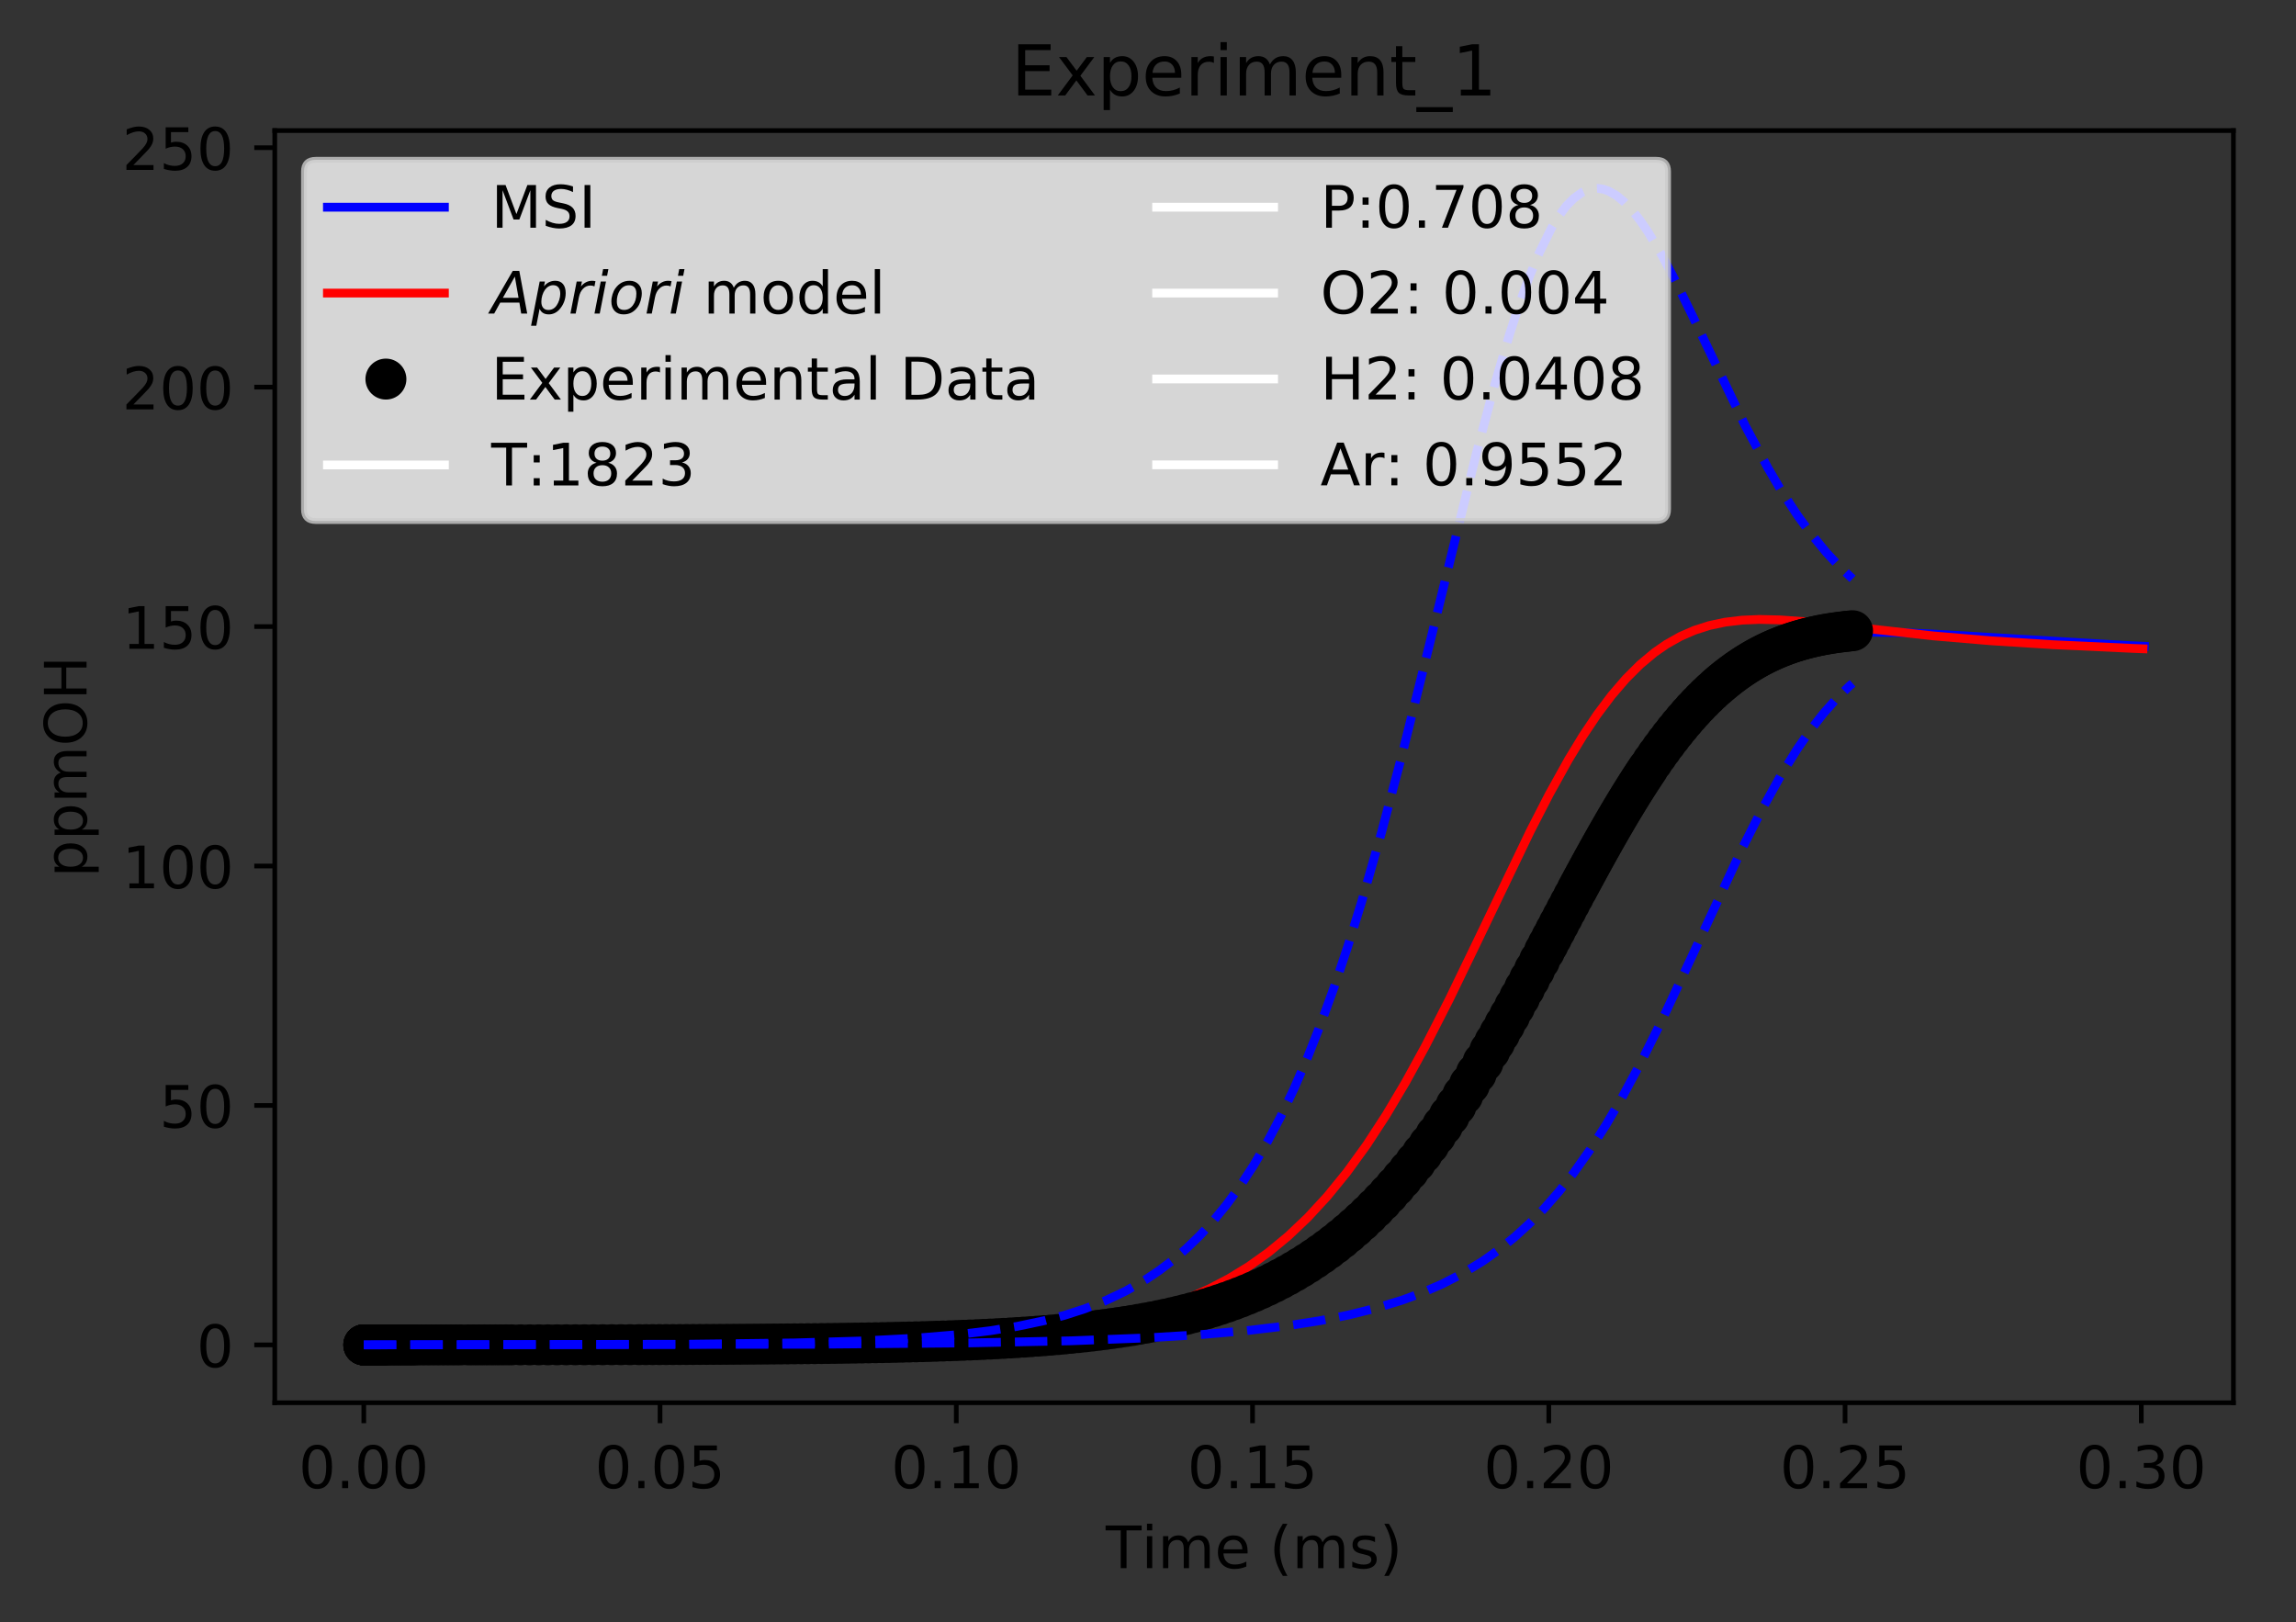 <?xml version="1.0" encoding="utf-8" standalone="no"?>
<!DOCTYPE svg PUBLIC "-//W3C//DTD SVG 1.1//EN"
  "http://www.w3.org/Graphics/SVG/1.1/DTD/svg11.dtd">
<!-- Created with matplotlib (https://matplotlib.org/) -->
<svg height="277.314pt" version="1.1" viewBox="0 0 392.466 277.314" width="392.466pt" xmlns="http://www.w3.org/2000/svg" xmlns:xlink="http://www.w3.org/1999/xlink">
 <rect x="0" y="0" width="392.466" height="277.314" fill="#333333" stroke="none"/>
 <defs>
  <style type="text/css">
*{stroke-linecap:butt;stroke-linejoin:round;}
  </style>
 </defs>
 <g id="figure_1">
  <g id="patch_1">
   <path d="M 0 277.314 
L 392.466 277.314 
L 392.466 0 
L 0 0 
z
" style="fill:none;"/>
  </g>
  <g id="axes_1">
   <g id="patch_2">
    <path d="M 46.966 239.758 
L 381.766 239.758 
L 381.766 22.318 
L 46.966 22.318 
z
" style="fill:none;"/>
   </g>
   <g id="matplotlib.axis_1">
    <g id="xtick_1">
     <g id="line2d_1">
      <defs>
       <path d="M 0 0 
L 0 3.5 
" id="m0ac577abab" style="stroke:#000000;stroke-width:0.8;"/>
      </defs>
      <g>
       <use style="stroke:#000000;stroke-width:0.8;" x="62.184" xlink:href="#m0ac577abab" y="239.758"/>
      </g>
     </g>
     <g id="text_1">
      <!-- 0.00 -->
      <defs>
       <path d="M 31.781 66.406 
Q 24.172 66.406 20.328 58.906 
Q 16.5 51.422 16.5 36.375 
Q 16.5 21.391 20.328 13.891 
Q 24.172 6.391 31.781 6.391 
Q 39.453 6.391 43.281 13.891 
Q 47.125 21.391 47.125 36.375 
Q 47.125 51.422 43.281 58.906 
Q 39.453 66.406 31.781 66.406 
z
M 31.781 74.219 
Q 44.047 74.219 50.516 64.516 
Q 56.984 54.828 56.984 36.375 
Q 56.984 17.969 50.516 8.266 
Q 44.047 -1.422 31.781 -1.422 
Q 19.531 -1.422 13.062 8.266 
Q 6.594 17.969 6.594 36.375 
Q 6.594 54.828 13.062 64.516 
Q 19.531 74.219 31.781 74.219 
z
" id="DejaVuSans-48"/>
       <path d="M 10.688 12.406 
L 21 12.406 
L 21 0 
L 10.688 0 
z
" id="DejaVuSans-46"/>
      </defs>
      <g transform="translate(51.051 254.357)scale(0.1 -0.1)">
       <use xlink:href="#DejaVuSans-48"/>
       <use x="63.623" xlink:href="#DejaVuSans-46"/>
       <use x="95.41" xlink:href="#DejaVuSans-48"/>
       <use x="159.033" xlink:href="#DejaVuSans-48"/>
      </g>
     </g>
    </g>
    <g id="xtick_2">
     <g id="line2d_2">
      <g>
       <use style="stroke:#000000;stroke-width:0.8;" x="112.823" xlink:href="#m0ac577abab" y="239.758"/>
      </g>
     </g>
     <g id="text_2">
      <!-- 0.05 -->
      <defs>
       <path d="M 10.797 72.906 
L 49.516 72.906 
L 49.516 64.594 
L 19.828 64.594 
L 19.828 46.734 
Q 21.969 47.469 24.109 47.828 
Q 26.266 48.188 28.422 48.188 
Q 40.625 48.188 47.75 41.5 
Q 54.891 34.812 54.891 23.391 
Q 54.891 11.625 47.562 5.094 
Q 40.234 -1.422 26.906 -1.422 
Q 22.312 -1.422 17.547 -0.641 
Q 12.797 0.141 7.719 1.703 
L 7.719 11.625 
Q 12.109 9.234 16.797 8.062 
Q 21.484 6.891 26.703 6.891 
Q 35.156 6.891 40.078 11.328 
Q 45.016 15.766 45.016 23.391 
Q 45.016 31 40.078 35.438 
Q 35.156 39.891 26.703 39.891 
Q 22.75 39.891 18.812 39.016 
Q 14.891 38.141 10.797 36.281 
z
" id="DejaVuSans-53"/>
      </defs>
      <g transform="translate(101.691 254.357)scale(0.1 -0.1)">
       <use xlink:href="#DejaVuSans-48"/>
       <use x="63.623" xlink:href="#DejaVuSans-46"/>
       <use x="95.41" xlink:href="#DejaVuSans-48"/>
       <use x="159.033" xlink:href="#DejaVuSans-53"/>
      </g>
     </g>
    </g>
    <g id="xtick_3">
     <g id="line2d_3">
      <g>
       <use style="stroke:#000000;stroke-width:0.8;" x="163.463" xlink:href="#m0ac577abab" y="239.758"/>
      </g>
     </g>
     <g id="text_3">
      <!-- 0.10 -->
      <defs>
       <path d="M 12.406 8.297 
L 28.516 8.297 
L 28.516 63.922 
L 10.984 60.406 
L 10.984 69.391 
L 28.422 72.906 
L 38.281 72.906 
L 38.281 8.297 
L 54.391 8.297 
L 54.391 0 
L 12.406 0 
z
" id="DejaVuSans-49"/>
      </defs>
      <g transform="translate(152.33 254.357)scale(0.1 -0.1)">
       <use xlink:href="#DejaVuSans-48"/>
       <use x="63.623" xlink:href="#DejaVuSans-46"/>
       <use x="95.41" xlink:href="#DejaVuSans-49"/>
       <use x="159.033" xlink:href="#DejaVuSans-48"/>
      </g>
     </g>
    </g>
    <g id="xtick_4">
     <g id="line2d_4">
      <g>
       <use style="stroke:#000000;stroke-width:0.8;" x="214.103" xlink:href="#m0ac577abab" y="239.758"/>
      </g>
     </g>
     <g id="text_4">
      <!-- 0.15 -->
      <g transform="translate(202.97 254.357)scale(0.1 -0.1)">
       <use xlink:href="#DejaVuSans-48"/>
       <use x="63.623" xlink:href="#DejaVuSans-46"/>
       <use x="95.41" xlink:href="#DejaVuSans-49"/>
       <use x="159.033" xlink:href="#DejaVuSans-53"/>
      </g>
     </g>
    </g>
    <g id="xtick_5">
     <g id="line2d_5">
      <g>
       <use style="stroke:#000000;stroke-width:0.8;" x="264.742" xlink:href="#m0ac577abab" y="239.758"/>
      </g>
     </g>
     <g id="text_5">
      <!-- 0.20 -->
      <defs>
       <path d="M 19.188 8.297 
L 53.609 8.297 
L 53.609 0 
L 7.328 0 
L 7.328 8.297 
Q 12.938 14.109 22.625 23.891 
Q 32.328 33.688 34.812 36.531 
Q 39.547 41.844 41.422 45.531 
Q 43.312 49.219 43.312 52.781 
Q 43.312 58.594 39.234 62.25 
Q 35.156 65.922 28.609 65.922 
Q 23.969 65.922 18.812 64.312 
Q 13.672 62.703 7.812 59.422 
L 7.812 69.391 
Q 13.766 71.781 18.938 73 
Q 24.125 74.219 28.422 74.219 
Q 39.75 74.219 46.484 68.547 
Q 53.219 62.891 53.219 53.422 
Q 53.219 48.922 51.531 44.891 
Q 49.859 40.875 45.406 35.406 
Q 44.188 33.984 37.641 27.219 
Q 31.109 20.453 19.188 8.297 
z
" id="DejaVuSans-50"/>
      </defs>
      <g transform="translate(253.61 254.357)scale(0.1 -0.1)">
       <use xlink:href="#DejaVuSans-48"/>
       <use x="63.623" xlink:href="#DejaVuSans-46"/>
       <use x="95.41" xlink:href="#DejaVuSans-50"/>
       <use x="159.033" xlink:href="#DejaVuSans-48"/>
      </g>
     </g>
    </g>
    <g id="xtick_6">
     <g id="line2d_6">
      <g>
       <use style="stroke:#000000;stroke-width:0.8;" x="315.382" xlink:href="#m0ac577abab" y="239.758"/>
      </g>
     </g>
     <g id="text_6">
      <!-- 0.25 -->
      <g transform="translate(304.249 254.357)scale(0.1 -0.1)">
       <use xlink:href="#DejaVuSans-48"/>
       <use x="63.623" xlink:href="#DejaVuSans-46"/>
       <use x="95.41" xlink:href="#DejaVuSans-50"/>
       <use x="159.033" xlink:href="#DejaVuSans-53"/>
      </g>
     </g>
    </g>
    <g id="xtick_7">
     <g id="line2d_7">
      <g>
       <use style="stroke:#000000;stroke-width:0.8;" x="366.022" xlink:href="#m0ac577abab" y="239.758"/>
      </g>
     </g>
     <g id="text_7">
      <!-- 0.30 -->
      <defs>
       <path d="M 40.578 39.312 
Q 47.656 37.797 51.625 33 
Q 55.609 28.219 55.609 21.188 
Q 55.609 10.406 48.188 4.484 
Q 40.766 -1.422 27.094 -1.422 
Q 22.516 -1.422 17.656 -0.516 
Q 12.797 0.391 7.625 2.203 
L 7.625 11.719 
Q 11.719 9.328 16.594 8.109 
Q 21.484 6.891 26.812 6.891 
Q 36.078 6.891 40.938 10.547 
Q 45.797 14.203 45.797 21.188 
Q 45.797 27.641 41.281 31.266 
Q 36.766 34.906 28.719 34.906 
L 20.219 34.906 
L 20.219 43.016 
L 29.109 43.016 
Q 36.375 43.016 40.234 45.922 
Q 44.094 48.828 44.094 54.297 
Q 44.094 59.906 40.109 62.906 
Q 36.141 65.922 28.719 65.922 
Q 24.656 65.922 20.016 65.031 
Q 15.375 64.156 9.812 62.312 
L 9.812 71.094 
Q 15.438 72.656 20.344 73.438 
Q 25.25 74.219 29.594 74.219 
Q 40.828 74.219 47.359 69.109 
Q 53.906 64.016 53.906 55.328 
Q 53.906 49.266 50.438 45.094 
Q 46.969 40.922 40.578 39.312 
z
" id="DejaVuSans-51"/>
      </defs>
      <g transform="translate(354.889 254.357)scale(0.1 -0.1)">
       <use xlink:href="#DejaVuSans-48"/>
       <use x="63.623" xlink:href="#DejaVuSans-46"/>
       <use x="95.41" xlink:href="#DejaVuSans-51"/>
       <use x="159.033" xlink:href="#DejaVuSans-48"/>
      </g>
     </g>
    </g>
    <g id="text_8">
     <!-- Time (ms) -->
     <defs>
      <path d="M -0.297 72.906 
L 61.375 72.906 
L 61.375 64.594 
L 35.5 64.594 
L 35.5 0 
L 25.594 0 
L 25.594 64.594 
L -0.297 64.594 
z
" id="DejaVuSans-84"/>
      <path d="M 9.422 54.688 
L 18.406 54.688 
L 18.406 0 
L 9.422 0 
z
M 9.422 75.984 
L 18.406 75.984 
L 18.406 64.594 
L 9.422 64.594 
z
" id="DejaVuSans-105"/>
      <path d="M 52 44.188 
Q 55.375 50.25 60.062 53.125 
Q 64.75 56 71.094 56 
Q 79.641 56 84.281 50.016 
Q 88.922 44.047 88.922 33.016 
L 88.922 0 
L 79.891 0 
L 79.891 32.719 
Q 79.891 40.578 77.094 44.375 
Q 74.312 48.188 68.609 48.188 
Q 61.625 48.188 57.562 43.547 
Q 53.516 38.922 53.516 30.906 
L 53.516 0 
L 44.484 0 
L 44.484 32.719 
Q 44.484 40.625 41.703 44.406 
Q 38.922 48.188 33.109 48.188 
Q 26.219 48.188 22.156 43.531 
Q 18.109 38.875 18.109 30.906 
L 18.109 0 
L 9.078 0 
L 9.078 54.688 
L 18.109 54.688 
L 18.109 46.188 
Q 21.188 51.219 25.484 53.609 
Q 29.781 56 35.688 56 
Q 41.656 56 45.828 52.969 
Q 50 49.953 52 44.188 
z
" id="DejaVuSans-109"/>
      <path d="M 56.203 29.594 
L 56.203 25.203 
L 14.891 25.203 
Q 15.484 15.922 20.484 11.062 
Q 25.484 6.203 34.422 6.203 
Q 39.594 6.203 44.453 7.469 
Q 49.312 8.734 54.109 11.281 
L 54.109 2.781 
Q 49.266 0.734 44.188 -0.344 
Q 39.109 -1.422 33.891 -1.422 
Q 20.797 -1.422 13.156 6.188 
Q 5.516 13.812 5.516 26.812 
Q 5.516 40.234 12.766 48.109 
Q 20.016 56 32.328 56 
Q 43.359 56 49.781 48.891 
Q 56.203 41.797 56.203 29.594 
z
M 47.219 32.234 
Q 47.125 39.594 43.094 43.984 
Q 39.062 48.391 32.422 48.391 
Q 24.906 48.391 20.391 44.141 
Q 15.875 39.891 15.188 32.172 
z
" id="DejaVuSans-101"/>
      <path id="DejaVuSans-32"/>
      <path d="M 31 75.875 
Q 24.469 64.656 21.281 53.656 
Q 18.109 42.672 18.109 31.391 
Q 18.109 20.125 21.312 9.062 
Q 24.516 -2 31 -13.188 
L 23.188 -13.188 
Q 15.875 -1.703 12.234 9.375 
Q 8.594 20.453 8.594 31.391 
Q 8.594 42.281 12.203 53.312 
Q 15.828 64.359 23.188 75.875 
z
" id="DejaVuSans-40"/>
      <path d="M 44.281 53.078 
L 44.281 44.578 
Q 40.484 46.531 36.375 47.5 
Q 32.281 48.484 27.875 48.484 
Q 21.188 48.484 17.844 46.438 
Q 14.5 44.391 14.5 40.281 
Q 14.5 37.156 16.891 35.375 
Q 19.281 33.594 26.516 31.984 
L 29.594 31.297 
Q 39.156 29.25 43.188 25.516 
Q 47.219 21.781 47.219 15.094 
Q 47.219 7.469 41.188 3.016 
Q 35.156 -1.422 24.609 -1.422 
Q 20.219 -1.422 15.453 -0.562 
Q 10.688 0.297 5.422 2 
L 5.422 11.281 
Q 10.406 8.688 15.234 7.391 
Q 20.062 6.109 24.812 6.109 
Q 31.156 6.109 34.562 8.281 
Q 37.984 10.453 37.984 14.406 
Q 37.984 18.062 35.516 20.016 
Q 33.062 21.969 24.703 23.781 
L 21.578 24.516 
Q 13.234 26.266 9.516 29.906 
Q 5.812 33.547 5.812 39.891 
Q 5.812 47.609 11.281 51.797 
Q 16.75 56 26.812 56 
Q 31.781 56 36.172 55.266 
Q 40.578 54.547 44.281 53.078 
z
" id="DejaVuSans-115"/>
      <path d="M 8.016 75.875 
L 15.828 75.875 
Q 23.141 64.359 26.781 53.312 
Q 30.422 42.281 30.422 31.391 
Q 30.422 20.453 26.781 9.375 
Q 23.141 -1.703 15.828 -13.188 
L 8.016 -13.188 
Q 14.5 -2 17.703 9.062 
Q 20.906 20.125 20.906 31.391 
Q 20.906 42.672 17.703 53.656 
Q 14.5 64.656 8.016 75.875 
z
" id="DejaVuSans-41"/>
     </defs>
     <g transform="translate(189.012 268.035)scale(0.1 -0.1)">
      <use xlink:href="#DejaVuSans-84"/>
      <use x="61.037" xlink:href="#DejaVuSans-105"/>
      <use x="88.82" xlink:href="#DejaVuSans-109"/>
      <use x="186.232" xlink:href="#DejaVuSans-101"/>
      <use x="247.756" xlink:href="#DejaVuSans-32"/>
      <use x="279.543" xlink:href="#DejaVuSans-40"/>
      <use x="318.557" xlink:href="#DejaVuSans-109"/>
      <use x="415.969" xlink:href="#DejaVuSans-115"/>
      <use x="468.068" xlink:href="#DejaVuSans-41"/>
     </g>
    </g>
   </g>
   <g id="matplotlib.axis_2">
    <g id="ytick_1">
     <g id="line2d_8">
      <defs>
       <path d="M 0 0 
L -3.5 0 
" id="mec5a4c8b2d" style="stroke:#000000;stroke-width:0.8;"/>
      </defs>
      <g>
       <use style="stroke:#000000;stroke-width:0.8;" x="46.966" xlink:href="#mec5a4c8b2d" y="229.874"/>
      </g>
     </g>
     <g id="text_9">
      <!-- 0 -->
      <g transform="translate(33.603 233.674)scale(0.1 -0.1)">
       <use xlink:href="#DejaVuSans-48"/>
      </g>
     </g>
    </g>
    <g id="ytick_2">
     <g id="line2d_9">
      <g>
       <use style="stroke:#000000;stroke-width:0.8;" x="46.966" xlink:href="#mec5a4c8b2d" y="188.949"/>
      </g>
     </g>
     <g id="text_10">
      <!-- 50 -->
      <g transform="translate(27.241 192.748)scale(0.1 -0.1)">
       <use xlink:href="#DejaVuSans-53"/>
       <use x="63.623" xlink:href="#DejaVuSans-48"/>
      </g>
     </g>
    </g>
    <g id="ytick_3">
     <g id="line2d_10">
      <g>
       <use style="stroke:#000000;stroke-width:0.8;" x="46.966" xlink:href="#mec5a4c8b2d" y="148.023"/>
      </g>
     </g>
     <g id="text_11">
      <!-- 100 -->
      <g transform="translate(20.878 151.822)scale(0.1 -0.1)">
       <use xlink:href="#DejaVuSans-49"/>
       <use x="63.623" xlink:href="#DejaVuSans-48"/>
       <use x="127.246" xlink:href="#DejaVuSans-48"/>
      </g>
     </g>
    </g>
    <g id="ytick_4">
     <g id="line2d_11">
      <g>
       <use style="stroke:#000000;stroke-width:0.8;" x="46.966" xlink:href="#mec5a4c8b2d" y="107.097"/>
      </g>
     </g>
     <g id="text_12">
      <!-- 150 -->
      <g transform="translate(20.878 110.896)scale(0.1 -0.1)">
       <use xlink:href="#DejaVuSans-49"/>
       <use x="63.623" xlink:href="#DejaVuSans-53"/>
       <use x="127.246" xlink:href="#DejaVuSans-48"/>
      </g>
     </g>
    </g>
    <g id="ytick_5">
     <g id="line2d_12">
      <g>
       <use style="stroke:#000000;stroke-width:0.8;" x="46.966" xlink:href="#mec5a4c8b2d" y="66.171"/>
      </g>
     </g>
     <g id="text_13">
      <!-- 200 -->
      <g transform="translate(20.878 69.97)scale(0.1 -0.1)">
       <use xlink:href="#DejaVuSans-50"/>
       <use x="63.623" xlink:href="#DejaVuSans-48"/>
       <use x="127.246" xlink:href="#DejaVuSans-48"/>
      </g>
     </g>
    </g>
    <g id="ytick_6">
     <g id="line2d_13">
      <g>
       <use style="stroke:#000000;stroke-width:0.8;" x="46.966" xlink:href="#mec5a4c8b2d" y="25.245"/>
      </g>
     </g>
     <g id="text_14">
      <!-- 250 -->
      <g transform="translate(20.878 29.044)scale(0.1 -0.1)">
       <use xlink:href="#DejaVuSans-50"/>
       <use x="63.623" xlink:href="#DejaVuSans-53"/>
       <use x="127.246" xlink:href="#DejaVuSans-48"/>
      </g>
     </g>
    </g>
    <g id="text_15">
     <!-- ppmOH -->
     <defs>
      <path d="M 18.109 8.203 
L 18.109 -20.797 
L 9.078 -20.797 
L 9.078 54.688 
L 18.109 54.688 
L 18.109 46.391 
Q 20.953 51.266 25.266 53.625 
Q 29.594 56 35.594 56 
Q 45.562 56 51.781 48.094 
Q 58.016 40.188 58.016 27.297 
Q 58.016 14.406 51.781 6.484 
Q 45.562 -1.422 35.594 -1.422 
Q 29.594 -1.422 25.266 0.953 
Q 20.953 3.328 18.109 8.203 
z
M 48.688 27.297 
Q 48.688 37.203 44.609 42.844 
Q 40.531 48.484 33.406 48.484 
Q 26.266 48.484 22.188 42.844 
Q 18.109 37.203 18.109 27.297 
Q 18.109 17.391 22.188 11.75 
Q 26.266 6.109 33.406 6.109 
Q 40.531 6.109 44.609 11.75 
Q 48.688 17.391 48.688 27.297 
z
" id="DejaVuSans-112"/>
      <path d="M 39.406 66.219 
Q 28.656 66.219 22.328 58.203 
Q 16.016 50.203 16.016 36.375 
Q 16.016 22.609 22.328 14.594 
Q 28.656 6.594 39.406 6.594 
Q 50.141 6.594 56.422 14.594 
Q 62.703 22.609 62.703 36.375 
Q 62.703 50.203 56.422 58.203 
Q 50.141 66.219 39.406 66.219 
z
M 39.406 74.219 
Q 54.734 74.219 63.906 63.938 
Q 73.094 53.656 73.094 36.375 
Q 73.094 19.141 63.906 8.859 
Q 54.734 -1.422 39.406 -1.422 
Q 24.031 -1.422 14.812 8.828 
Q 5.609 19.094 5.609 36.375 
Q 5.609 53.656 14.812 63.938 
Q 24.031 74.219 39.406 74.219 
z
" id="DejaVuSans-79"/>
      <path d="M 9.812 72.906 
L 19.672 72.906 
L 19.672 43.016 
L 55.516 43.016 
L 55.516 72.906 
L 65.375 72.906 
L 65.375 0 
L 55.516 0 
L 55.516 34.719 
L 19.672 34.719 
L 19.672 0 
L 9.812 0 
z
" id="DejaVuSans-72"/>
     </defs>
     <g transform="translate(14.798 149.953)rotate(-90)scale(0.1 -0.1)">
      <use xlink:href="#DejaVuSans-112"/>
      <use x="63.477" xlink:href="#DejaVuSans-112"/>
      <use x="126.953" xlink:href="#DejaVuSans-109"/>
      <use x="224.365" xlink:href="#DejaVuSans-79"/>
      <use x="303.076" xlink:href="#DejaVuSans-72"/>
     </g>
    </g>
   </g>
   <g id="line2d_14">
    <path clip-path="url(#p7cd64c386b)" d="M 62.184 229.874 
L 126.273 229.766 
L 148.548 229.531 
L 162.617 229.175 
L 173.169 228.688 
L 181.375 228.09 
L 188.41 227.348 
L 194.272 226.504 
L 198.961 225.635 
L 203.651 224.55 
L 208.34 223.199 
L 211.857 221.977 
L 215.375 220.543 
L 218.892 218.866 
L 222.409 216.913 
L 225.926 214.648 
L 229.443 212.032 
L 232.96 209.029 
L 236.478 205.605 
L 239.995 201.729 
L 243.512 197.382 
L 247.029 192.555 
L 250.546 187.257 
L 254.063 181.517 
L 258.39 173.932 
L 263.582 164.282 
L 274.336 144.045 
L 278.045 137.576 
L 281.135 132.579 
L 284.225 128.02 
L 286.698 124.724 
L 289.17 121.759 
L 291.642 119.133 
L 294.114 116.843 
L 296.587 114.88 
L 299.059 113.228 
L 301.531 111.864 
L 304.128 110.714 
L 306.848 109.785 
L 309.568 109.099 
L 312.897 108.535 
L 316.225 108.213 
L 320.385 108.063 
L 325.377 108.132 
L 332.865 108.508 
L 363.858 110.343 
L 366.547 110.464 
L 366.547 110.464 
" style="fill:none;stroke:#0000ff;stroke-linecap:square;stroke-width:1.5;"/>
   </g>
   <g id="line2d_15">
    <path clip-path="url(#p7cd64c386b)" d="M 62.184 229.874 
L 121.898 229.77 
L 143.12 229.538 
L 156.523 229.181 
L 166.575 228.69 
L 174.394 228.081 
L 181.095 227.321 
L 186.68 226.453 
L 191.147 225.556 
L 195.615 224.431 
L 200.083 223.025 
L 203.434 221.749 
L 206.784 220.249 
L 210.135 218.49 
L 213.486 216.436 
L 216.837 214.047 
L 220.188 211.282 
L 223.538 208.102 
L 226.889 204.468 
L 230.24 200.35 
L 233.591 195.723 
L 236.941 190.582 
L 240.292 184.937 
L 243.643 178.824 
L 247.723 170.843 
L 252.618 160.725 
L 261.594 142.035 
L 264.858 135.688 
L 268.121 129.814 
L 270.569 125.789 
L 273.017 122.135 
L 275.465 118.876 
L 277.913 116.026 
L 280.361 113.584 
L 282.808 111.539 
L 284.83 110.136 
L 287.24 108.776 
L 289.65 107.727 
L 292.196 106.916 
L 294.877 106.346 
L 297.751 106.002 
L 300.743 105.876 
L 304.284 105.954 
L 308.55 106.264 
L 315.873 107.064 
L 330.517 108.696 
L 340.28 109.523 
L 350.857 110.191 
L 364.688 110.83 
L 366.315 110.893 
L 366.315 110.893 
" style="fill:none;stroke:#ff0000;stroke-linecap:square;stroke-width:1.5;"/>
   </g>
   <g id="line2d_16">
    <defs>
     <path d="M 0 3 
C 0.796 3 1.559 2.684 2.121 2.121 
C 2.684 1.559 3 0.796 3 0 
C 3 -0.796 2.684 -1.559 2.121 -2.121 
C 1.559 -2.684 0.796 -3 0 -3 
C -0.796 -3 -1.559 -2.684 -2.121 -2.121 
C -2.684 -1.559 -3 -0.796 -3 0 
C -3 0.796 -2.684 1.559 -2.121 2.121 
C -1.559 2.684 -0.796 3 0 3 
z
" id="m39989973ee" style="stroke:#000000;"/>
    </defs>
    <g clip-path="url(#p7cd64c386b)">
     <use style="stroke:#000000;" x="62.184" xlink:href="#m39989973ee" y="229.874"/>
     <use style="stroke:#000000;" x="62.184" xlink:href="#m39989973ee" y="229.874"/>
     <use style="stroke:#000000;" x="62.19" xlink:href="#m39989973ee" y="229.874"/>
     <use style="stroke:#000000;" x="62.195" xlink:href="#m39989973ee" y="229.874"/>
     <use style="stroke:#000000;" x="62.204" xlink:href="#m39989973ee" y="229.874"/>
     <use style="stroke:#000000;" x="62.222" xlink:href="#m39989973ee" y="229.874"/>
     <use style="stroke:#000000;" x="62.252" xlink:href="#m39989973ee" y="229.874"/>
     <use style="stroke:#000000;" x="62.283" xlink:href="#m39989973ee" y="229.874"/>
     <use style="stroke:#000000;" x="62.313" xlink:href="#m39989973ee" y="229.874"/>
     <use style="stroke:#000000;" x="62.37" xlink:href="#m39989973ee" y="229.874"/>
     <use style="stroke:#000000;" x="62.427" xlink:href="#m39989973ee" y="229.874"/>
     <use style="stroke:#000000;" x="62.484" xlink:href="#m39989973ee" y="229.874"/>
     <use style="stroke:#000000;" x="62.541" xlink:href="#m39989973ee" y="229.874"/>
     <use style="stroke:#000000;" x="62.674" xlink:href="#m39989973ee" y="229.874"/>
     <use style="stroke:#000000;" x="62.808" xlink:href="#m39989973ee" y="229.874"/>
     <use style="stroke:#000000;" x="62.941" xlink:href="#m39989973ee" y="229.874"/>
     <use style="stroke:#000000;" x="63.074" xlink:href="#m39989973ee" y="229.874"/>
     <use style="stroke:#000000;" x="63.207" xlink:href="#m39989973ee" y="229.874"/>
     <use style="stroke:#000000;" x="63.341" xlink:href="#m39989973ee" y="229.874"/>
     <use style="stroke:#000000;" x="63.474" xlink:href="#m39989973ee" y="229.874"/>
     <use style="stroke:#000000;" x="63.607" xlink:href="#m39989973ee" y="229.874"/>
     <use style="stroke:#000000;" x="63.74" xlink:href="#m39989973ee" y="229.874"/>
     <use style="stroke:#000000;" x="63.874" xlink:href="#m39989973ee" y="229.874"/>
     <use style="stroke:#000000;" x="64.007" xlink:href="#m39989973ee" y="229.874"/>
     <use style="stroke:#000000;" x="64.14" xlink:href="#m39989973ee" y="229.874"/>
     <use style="stroke:#000000;" x="64.273" xlink:href="#m39989973ee" y="229.874"/>
     <use style="stroke:#000000;" x="64.407" xlink:href="#m39989973ee" y="229.874"/>
     <use style="stroke:#000000;" x="64.607" xlink:href="#m39989973ee" y="229.874"/>
     <use style="stroke:#000000;" x="64.808" xlink:href="#m39989973ee" y="229.874"/>
     <use style="stroke:#000000;" x="65.009" xlink:href="#m39989973ee" y="229.874"/>
     <use style="stroke:#000000;" x="65.21" xlink:href="#m39989973ee" y="229.874"/>
     <use style="stroke:#000000;" x="65.411" xlink:href="#m39989973ee" y="229.874"/>
     <use style="stroke:#000000;" x="65.611" xlink:href="#m39989973ee" y="229.874"/>
     <use style="stroke:#000000;" x="65.812" xlink:href="#m39989973ee" y="229.874"/>
     <use style="stroke:#000000;" x="66.013" xlink:href="#m39989973ee" y="229.874"/>
     <use style="stroke:#000000;" x="66.214" xlink:href="#m39989973ee" y="229.874"/>
     <use style="stroke:#000000;" x="66.625" xlink:href="#m39989973ee" y="229.874"/>
     <use style="stroke:#000000;" x="67.036" xlink:href="#m39989973ee" y="229.874"/>
     <use style="stroke:#000000;" x="67.447" xlink:href="#m39989973ee" y="229.874"/>
     <use style="stroke:#000000;" x="67.858" xlink:href="#m39989973ee" y="229.873"/>
     <use style="stroke:#000000;" x="68.269" xlink:href="#m39989973ee" y="229.873"/>
     <use style="stroke:#000000;" x="68.68" xlink:href="#m39989973ee" y="229.873"/>
     <use style="stroke:#000000;" x="69.091" xlink:href="#m39989973ee" y="229.873"/>
     <use style="stroke:#000000;" x="69.502" xlink:href="#m39989973ee" y="229.873"/>
     <use style="stroke:#000000;" x="69.913" xlink:href="#m39989973ee" y="229.873"/>
     <use style="stroke:#000000;" x="70.324" xlink:href="#m39989973ee" y="229.873"/>
     <use style="stroke:#000000;" x="70.735" xlink:href="#m39989973ee" y="229.873"/>
     <use style="stroke:#000000;" x="71.146" xlink:href="#m39989973ee" y="229.872"/>
     <use style="stroke:#000000;" x="71.991" xlink:href="#m39989973ee" y="229.872"/>
     <use style="stroke:#000000;" x="72.837" xlink:href="#m39989973ee" y="229.872"/>
     <use style="stroke:#000000;" x="73.682" xlink:href="#m39989973ee" y="229.872"/>
     <use style="stroke:#000000;" x="74.527" xlink:href="#m39989973ee" y="229.871"/>
     <use style="stroke:#000000;" x="75.372" xlink:href="#m39989973ee" y="229.871"/>
     <use style="stroke:#000000;" x="76.217" xlink:href="#m39989973ee" y="229.87"/>
     <use style="stroke:#000000;" x="77.063" xlink:href="#m39989973ee" y="229.87"/>
     <use style="stroke:#000000;" x="77.908" xlink:href="#m39989973ee" y="229.87"/>
     <use style="stroke:#000000;" x="78.753" xlink:href="#m39989973ee" y="229.869"/>
     <use style="stroke:#000000;" x="80.058" xlink:href="#m39989973ee" y="229.869"/>
     <use style="stroke:#000000;" x="80.978" xlink:href="#m39989973ee" y="229.868"/>
     <use style="stroke:#000000;" x="81.898" xlink:href="#m39989973ee" y="229.868"/>
     <use style="stroke:#000000;" x="82.818" xlink:href="#m39989973ee" y="229.867"/>
     <use style="stroke:#000000;" x="83.737" xlink:href="#m39989973ee" y="229.866"/>
     <use style="stroke:#000000;" x="84.657" xlink:href="#m39989973ee" y="229.866"/>
     <use style="stroke:#000000;" x="85.577" xlink:href="#m39989973ee" y="229.865"/>
     <use style="stroke:#000000;" x="86.497" xlink:href="#m39989973ee" y="229.864"/>
     <use style="stroke:#000000;" x="87.417" xlink:href="#m39989973ee" y="229.864"/>
     <use style="stroke:#000000;" x="88.976" xlink:href="#m39989973ee" y="229.862"/>
     <use style="stroke:#000000;" x="90.536" xlink:href="#m39989973ee" y="229.861"/>
     <use style="stroke:#000000;" x="92.096" xlink:href="#m39989973ee" y="229.859"/>
     <use style="stroke:#000000;" x="93.655" xlink:href="#m39989973ee" y="229.858"/>
     <use style="stroke:#000000;" x="95.215" xlink:href="#m39989973ee" y="229.856"/>
     <use style="stroke:#000000;" x="96.775" xlink:href="#m39989973ee" y="229.854"/>
     <use style="stroke:#000000;" x="98.334" xlink:href="#m39989973ee" y="229.852"/>
     <use style="stroke:#000000;" x="99.894" xlink:href="#m39989973ee" y="229.85"/>
     <use style="stroke:#000000;" x="101.454" xlink:href="#m39989973ee" y="229.847"/>
     <use style="stroke:#000000;" x="103.013" xlink:href="#m39989973ee" y="229.844"/>
     <use style="stroke:#000000;" x="104.573" xlink:href="#m39989973ee" y="229.841"/>
     <use style="stroke:#000000;" x="106.133" xlink:href="#m39989973ee" y="229.838"/>
     <use style="stroke:#000000;" x="107.692" xlink:href="#m39989973ee" y="229.835"/>
     <use style="stroke:#000000;" x="109.252" xlink:href="#m39989973ee" y="229.831"/>
     <use style="stroke:#000000;" x="110.406" xlink:href="#m39989973ee" y="229.828"/>
     <use style="stroke:#000000;" x="111.56" xlink:href="#m39989973ee" y="229.825"/>
     <use style="stroke:#000000;" x="112.714" xlink:href="#m39989973ee" y="229.822"/>
     <use style="stroke:#000000;" x="113.868" xlink:href="#m39989973ee" y="229.818"/>
     <use style="stroke:#000000;" x="115.022" xlink:href="#m39989973ee" y="229.815"/>
     <use style="stroke:#000000;" x="116.176" xlink:href="#m39989973ee" y="229.811"/>
     <use style="stroke:#000000;" x="117.33" xlink:href="#m39989973ee" y="229.807"/>
     <use style="stroke:#000000;" x="118.484" xlink:href="#m39989973ee" y="229.802"/>
     <use style="stroke:#000000;" x="119.638" xlink:href="#m39989973ee" y="229.797"/>
     <use style="stroke:#000000;" x="120.792" xlink:href="#m39989973ee" y="229.792"/>
     <use style="stroke:#000000;" x="121.946" xlink:href="#m39989973ee" y="229.787"/>
     <use style="stroke:#000000;" x="123.1" xlink:href="#m39989973ee" y="229.782"/>
     <use style="stroke:#000000;" x="124.254" xlink:href="#m39989973ee" y="229.776"/>
     <use style="stroke:#000000;" x="125.408" xlink:href="#m39989973ee" y="229.769"/>
     <use style="stroke:#000000;" x="126.562" xlink:href="#m39989973ee" y="229.763"/>
     <use style="stroke:#000000;" x="127.716" xlink:href="#m39989973ee" y="229.756"/>
     <use style="stroke:#000000;" x="128.87" xlink:href="#m39989973ee" y="229.748"/>
     <use style="stroke:#000000;" x="130.024" xlink:href="#m39989973ee" y="229.74"/>
     <use style="stroke:#000000;" x="131.178" xlink:href="#m39989973ee" y="229.732"/>
     <use style="stroke:#000000;" x="132.332" xlink:href="#m39989973ee" y="229.723"/>
     <use style="stroke:#000000;" x="133.486" xlink:href="#m39989973ee" y="229.714"/>
     <use style="stroke:#000000;" x="134.64" xlink:href="#m39989973ee" y="229.704"/>
     <use style="stroke:#000000;" x="135.794" xlink:href="#m39989973ee" y="229.693"/>
     <use style="stroke:#000000;" x="136.948" xlink:href="#m39989973ee" y="229.682"/>
     <use style="stroke:#000000;" x="138.102" xlink:href="#m39989973ee" y="229.67"/>
     <use style="stroke:#000000;" x="139.256" xlink:href="#m39989973ee" y="229.658"/>
     <use style="stroke:#000000;" x="140.41" xlink:href="#m39989973ee" y="229.644"/>
     <use style="stroke:#000000;" x="141.564" xlink:href="#m39989973ee" y="229.63"/>
     <use style="stroke:#000000;" x="142.718" xlink:href="#m39989973ee" y="229.616"/>
     <use style="stroke:#000000;" x="143.872" xlink:href="#m39989973ee" y="229.6"/>
     <use style="stroke:#000000;" x="145.025" xlink:href="#m39989973ee" y="229.583"/>
     <use style="stroke:#000000;" x="146.179" xlink:href="#m39989973ee" y="229.565"/>
     <use style="stroke:#000000;" x="147.333" xlink:href="#m39989973ee" y="229.546"/>
     <use style="stroke:#000000;" x="148.487" xlink:href="#m39989973ee" y="229.527"/>
     <use style="stroke:#000000;" x="149.641" xlink:href="#m39989973ee" y="229.505"/>
     <use style="stroke:#000000;" x="150.795" xlink:href="#m39989973ee" y="229.483"/>
     <use style="stroke:#000000;" x="151.949" xlink:href="#m39989973ee" y="229.459"/>
     <use style="stroke:#000000;" x="153.103" xlink:href="#m39989973ee" y="229.434"/>
     <use style="stroke:#000000;" x="154.257" xlink:href="#m39989973ee" y="229.408"/>
     <use style="stroke:#000000;" x="155.411" xlink:href="#m39989973ee" y="229.38"/>
     <use style="stroke:#000000;" x="156.565" xlink:href="#m39989973ee" y="229.35"/>
     <use style="stroke:#000000;" x="157.719" xlink:href="#m39989973ee" y="229.318"/>
     <use style="stroke:#000000;" x="158.873" xlink:href="#m39989973ee" y="229.285"/>
     <use style="stroke:#000000;" x="160.027" xlink:href="#m39989973ee" y="229.25"/>
     <use style="stroke:#000000;" x="161.181" xlink:href="#m39989973ee" y="229.212"/>
     <use style="stroke:#000000;" x="162.335" xlink:href="#m39989973ee" y="229.172"/>
     <use style="stroke:#000000;" x="163.489" xlink:href="#m39989973ee" y="229.13"/>
     <use style="stroke:#000000;" x="164.643" xlink:href="#m39989973ee" y="229.086"/>
     <use style="stroke:#000000;" x="165.797" xlink:href="#m39989973ee" y="229.039"/>
     <use style="stroke:#000000;" x="166.951" xlink:href="#m39989973ee" y="228.989"/>
     <use style="stroke:#000000;" x="168.105" xlink:href="#m39989973ee" y="228.936"/>
     <use style="stroke:#000000;" x="169.259" xlink:href="#m39989973ee" y="228.88"/>
     <use style="stroke:#000000;" x="170.413" xlink:href="#m39989973ee" y="228.821"/>
     <use style="stroke:#000000;" x="171.567" xlink:href="#m39989973ee" y="228.758"/>
     <use style="stroke:#000000;" x="172.721" xlink:href="#m39989973ee" y="228.691"/>
     <use style="stroke:#000000;" x="173.875" xlink:href="#m39989973ee" y="228.621"/>
     <use style="stroke:#000000;" x="175.029" xlink:href="#m39989973ee" y="228.547"/>
     <use style="stroke:#000000;" x="176.183" xlink:href="#m39989973ee" y="228.468"/>
     <use style="stroke:#000000;" x="177.337" xlink:href="#m39989973ee" y="228.384"/>
     <use style="stroke:#000000;" x="178.491" xlink:href="#m39989973ee" y="228.296"/>
     <use style="stroke:#000000;" x="179.645" xlink:href="#m39989973ee" y="228.203"/>
     <use style="stroke:#000000;" x="180.799" xlink:href="#m39989973ee" y="228.104"/>
     <use style="stroke:#000000;" x="181.953" xlink:href="#m39989973ee" y="227.999"/>
     <use style="stroke:#000000;" x="183.107" xlink:href="#m39989973ee" y="227.889"/>
     <use style="stroke:#000000;" x="184.261" xlink:href="#m39989973ee" y="227.771"/>
     <use style="stroke:#000000;" x="185.415" xlink:href="#m39989973ee" y="227.647"/>
     <use style="stroke:#000000;" x="186.569" xlink:href="#m39989973ee" y="227.516"/>
     <use style="stroke:#000000;" x="187.723" xlink:href="#m39989973ee" y="227.378"/>
     <use style="stroke:#000000;" x="188.877" xlink:href="#m39989973ee" y="227.231"/>
     <use style="stroke:#000000;" x="190.031" xlink:href="#m39989973ee" y="227.076"/>
     <use style="stroke:#000000;" x="191.185" xlink:href="#m39989973ee" y="226.912"/>
     <use style="stroke:#000000;" x="192.339" xlink:href="#m39989973ee" y="226.738"/>
     <use style="stroke:#000000;" x="193.493" xlink:href="#m39989973ee" y="226.555"/>
     <use style="stroke:#000000;" x="194.647" xlink:href="#m39989973ee" y="226.361"/>
     <use style="stroke:#000000;" x="195.801" xlink:href="#m39989973ee" y="226.156"/>
     <use style="stroke:#000000;" x="196.955" xlink:href="#m39989973ee" y="225.94"/>
     <use style="stroke:#000000;" x="198.109" xlink:href="#m39989973ee" y="225.711"/>
     <use style="stroke:#000000;" x="199.263" xlink:href="#m39989973ee" y="225.469"/>
     <use style="stroke:#000000;" x="200.417" xlink:href="#m39989973ee" y="225.214"/>
     <use style="stroke:#000000;" x="201.571" xlink:href="#m39989973ee" y="224.945"/>
     <use style="stroke:#000000;" x="202.725" xlink:href="#m39989973ee" y="224.66"/>
     <use style="stroke:#000000;" x="203.879" xlink:href="#m39989973ee" y="224.36"/>
     <use style="stroke:#000000;" x="205.033" xlink:href="#m39989973ee" y="224.042"/>
     <use style="stroke:#000000;" x="206.187" xlink:href="#m39989973ee" y="223.708"/>
     <use style="stroke:#000000;" x="207.341" xlink:href="#m39989973ee" y="223.355"/>
     <use style="stroke:#000000;" x="208.495" xlink:href="#m39989973ee" y="222.982"/>
     <use style="stroke:#000000;" x="209.649" xlink:href="#m39989973ee" y="222.59"/>
     <use style="stroke:#000000;" x="210.803" xlink:href="#m39989973ee" y="222.176"/>
     <use style="stroke:#000000;" x="211.957" xlink:href="#m39989973ee" y="221.74"/>
     <use style="stroke:#000000;" x="213.111" xlink:href="#m39989973ee" y="221.28"/>
     <use style="stroke:#000000;" x="214.265" xlink:href="#m39989973ee" y="220.796"/>
     <use style="stroke:#000000;" x="215.419" xlink:href="#m39989973ee" y="220.286"/>
     <use style="stroke:#000000;" x="216.573" xlink:href="#m39989973ee" y="219.75"/>
     <use style="stroke:#000000;" x="217.727" xlink:href="#m39989973ee" y="219.185"/>
     <use style="stroke:#000000;" x="218.881" xlink:href="#m39989973ee" y="218.592"/>
     <use style="stroke:#000000;" x="220.035" xlink:href="#m39989973ee" y="217.968"/>
     <use style="stroke:#000000;" x="221.189" xlink:href="#m39989973ee" y="217.312"/>
     <use style="stroke:#000000;" x="222.343" xlink:href="#m39989973ee" y="216.624"/>
     <use style="stroke:#000000;" x="223.497" xlink:href="#m39989973ee" y="215.901"/>
     <use style="stroke:#000000;" x="224.651" xlink:href="#m39989973ee" y="215.142"/>
     <use style="stroke:#000000;" x="225.805" xlink:href="#m39989973ee" y="214.347"/>
     <use style="stroke:#000000;" x="226.959" xlink:href="#m39989973ee" y="213.514"/>
     <use style="stroke:#000000;" x="228.113" xlink:href="#m39989973ee" y="212.641"/>
     <use style="stroke:#000000;" x="229.267" xlink:href="#m39989973ee" y="211.727"/>
     <use style="stroke:#000000;" x="230.421" xlink:href="#m39989973ee" y="210.771"/>
     <use style="stroke:#000000;" x="231.575" xlink:href="#m39989973ee" y="209.772"/>
     <use style="stroke:#000000;" x="232.729" xlink:href="#m39989973ee" y="208.728"/>
     <use style="stroke:#000000;" x="233.883" xlink:href="#m39989973ee" y="207.639"/>
     <use style="stroke:#000000;" x="235.036" xlink:href="#m39989973ee" y="206.503"/>
     <use style="stroke:#000000;" x="236.19" xlink:href="#m39989973ee" y="205.319"/>
     <use style="stroke:#000000;" x="237.344" xlink:href="#m39989973ee" y="204.086"/>
     <use style="stroke:#000000;" x="238.498" xlink:href="#m39989973ee" y="202.805"/>
     <use style="stroke:#000000;" x="239.652" xlink:href="#m39989973ee" y="201.473"/>
     <use style="stroke:#000000;" x="240.806" xlink:href="#m39989973ee" y="200.09"/>
     <use style="stroke:#000000;" x="241.96" xlink:href="#m39989973ee" y="198.656"/>
     <use style="stroke:#000000;" x="243.114" xlink:href="#m39989973ee" y="197.172"/>
     <use style="stroke:#000000;" x="244.268" xlink:href="#m39989973ee" y="195.636"/>
     <use style="stroke:#000000;" x="245.422" xlink:href="#m39989973ee" y="194.048"/>
     <use style="stroke:#000000;" x="246.576" xlink:href="#m39989973ee" y="192.41"/>
     <use style="stroke:#000000;" x="247.73" xlink:href="#m39989973ee" y="190.722"/>
     <use style="stroke:#000000;" x="248.884" xlink:href="#m39989973ee" y="188.985"/>
     <use style="stroke:#000000;" x="250.038" xlink:href="#m39989973ee" y="187.199"/>
     <use style="stroke:#000000;" x="251.192" xlink:href="#m39989973ee" y="185.366"/>
     <use style="stroke:#000000;" x="252.346" xlink:href="#m39989973ee" y="183.489"/>
     <use style="stroke:#000000;" x="253.5" xlink:href="#m39989973ee" y="181.568"/>
     <use style="stroke:#000000;" x="254.654" xlink:href="#m39989973ee" y="179.606"/>
     <use style="stroke:#000000;" x="255.504" xlink:href="#m39989973ee" y="178.137"/>
     <use style="stroke:#000000;" x="256.354" xlink:href="#m39989973ee" y="176.648"/>
     <use style="stroke:#000000;" x="257.204" xlink:href="#m39989973ee" y="175.14"/>
     <use style="stroke:#000000;" x="258.054" xlink:href="#m39989973ee" y="173.615"/>
     <use style="stroke:#000000;" x="258.904" xlink:href="#m39989973ee" y="172.075"/>
     <use style="stroke:#000000;" x="259.753" xlink:href="#m39989973ee" y="170.52"/>
     <use style="stroke:#000000;" x="260.603" xlink:href="#m39989973ee" y="168.952"/>
     <use style="stroke:#000000;" x="261.453" xlink:href="#m39989973ee" y="167.374"/>
     <use style="stroke:#000000;" x="262.303" xlink:href="#m39989973ee" y="165.786"/>
     <use style="stroke:#000000;" x="263.153" xlink:href="#m39989973ee" y="164.19"/>
     <use style="stroke:#000000;" x="264.003" xlink:href="#m39989973ee" y="162.588"/>
     <use style="stroke:#000000;" x="264.624" xlink:href="#m39989973ee" y="161.415"/>
     <use style="stroke:#000000;" x="265.245" xlink:href="#m39989973ee" y="160.241"/>
     <use style="stroke:#000000;" x="265.866" xlink:href="#m39989973ee" y="159.067"/>
     <use style="stroke:#000000;" x="266.486" xlink:href="#m39989973ee" y="157.892"/>
     <use style="stroke:#000000;" x="267.107" xlink:href="#m39989973ee" y="156.719"/>
     <use style="stroke:#000000;" x="267.728" xlink:href="#m39989973ee" y="155.547"/>
     <use style="stroke:#000000;" x="268.349" xlink:href="#m39989973ee" y="154.378"/>
     <use style="stroke:#000000;" x="268.97" xlink:href="#m39989973ee" y="153.212"/>
     <use style="stroke:#000000;" x="269.591" xlink:href="#m39989973ee" y="152.05"/>
     <use style="stroke:#000000;" x="270.039" xlink:href="#m39989973ee" y="151.214"/>
     <use style="stroke:#000000;" x="270.488" xlink:href="#m39989973ee" y="150.381"/>
     <use style="stroke:#000000;" x="270.937" xlink:href="#m39989973ee" y="149.551"/>
     <use style="stroke:#000000;" x="271.385" xlink:href="#m39989973ee" y="148.725"/>
     <use style="stroke:#000000;" x="271.834" xlink:href="#m39989973ee" y="147.902"/>
     <use style="stroke:#000000;" x="272.282" xlink:href="#m39989973ee" y="147.084"/>
     <use style="stroke:#000000;" x="272.731" xlink:href="#m39989973ee" y="146.27"/>
     <use style="stroke:#000000;" x="273.179" xlink:href="#m39989973ee" y="145.46"/>
     <use style="stroke:#000000;" x="273.628" xlink:href="#m39989973ee" y="144.656"/>
     <use style="stroke:#000000;" x="274.076" xlink:href="#m39989973ee" y="143.857"/>
     <use style="stroke:#000000;" x="274.525" xlink:href="#m39989973ee" y="143.063"/>
     <use style="stroke:#000000;" x="274.973" xlink:href="#m39989973ee" y="142.275"/>
     <use style="stroke:#000000;" x="275.422" xlink:href="#m39989973ee" y="141.494"/>
     <use style="stroke:#000000;" x="275.87" xlink:href="#m39989973ee" y="140.718"/>
     <use style="stroke:#000000;" x="276.319" xlink:href="#m39989973ee" y="139.95"/>
     <use style="stroke:#000000;" x="276.767" xlink:href="#m39989973ee" y="139.188"/>
     <use style="stroke:#000000;" x="277.216" xlink:href="#m39989973ee" y="138.433"/>
     <use style="stroke:#000000;" x="277.665" xlink:href="#m39989973ee" y="137.686"/>
     <use style="stroke:#000000;" x="278.113" xlink:href="#m39989973ee" y="136.946"/>
     <use style="stroke:#000000;" x="278.562" xlink:href="#m39989973ee" y="136.214"/>
     <use style="stroke:#000000;" x="279.01" xlink:href="#m39989973ee" y="135.491"/>
     <use style="stroke:#000000;" x="279.459" xlink:href="#m39989973ee" y="134.775"/>
     <use style="stroke:#000000;" x="279.907" xlink:href="#m39989973ee" y="134.068"/>
     <use style="stroke:#000000;" x="280.356" xlink:href="#m39989973ee" y="133.37"/>
     <use style="stroke:#000000;" x="280.804" xlink:href="#m39989973ee" y="132.68"/>
     <use style="stroke:#000000;" x="281.253" xlink:href="#m39989973ee" y="132"/>
     <use style="stroke:#000000;" x="281.701" xlink:href="#m39989973ee" y="131.329"/>
     <use style="stroke:#000000;" x="282.477" xlink:href="#m39989973ee" y="130.191"/>
     <use style="stroke:#000000;" x="283.252" xlink:href="#m39989973ee" y="129.081"/>
     <use style="stroke:#000000;" x="284.028" xlink:href="#m39989973ee" y="128.001"/>
     <use style="stroke:#000000;" x="284.803" xlink:href="#m39989973ee" y="126.951"/>
     <use style="stroke:#000000;" x="285.579" xlink:href="#m39989973ee" y="125.932"/>
     <use style="stroke:#000000;" x="286.355" xlink:href="#m39989973ee" y="124.944"/>
     <use style="stroke:#000000;" x="287.13" xlink:href="#m39989973ee" y="123.988"/>
     <use style="stroke:#000000;" x="287.906" xlink:href="#m39989973ee" y="123.063"/>
     <use style="stroke:#000000;" x="288.681" xlink:href="#m39989973ee" y="122.17"/>
     <use style="stroke:#000000;" x="289.457" xlink:href="#m39989973ee" y="121.309"/>
     <use style="stroke:#000000;" x="290.232" xlink:href="#m39989973ee" y="120.48"/>
     <use style="stroke:#000000;" x="291.008" xlink:href="#m39989973ee" y="119.683"/>
     <use style="stroke:#000000;" x="291.783" xlink:href="#m39989973ee" y="118.917"/>
     <use style="stroke:#000000;" x="292.559" xlink:href="#m39989973ee" y="118.183"/>
     <use style="stroke:#000000;" x="293.334" xlink:href="#m39989973ee" y="117.481"/>
     <use style="stroke:#000000;" x="293.89" xlink:href="#m39989973ee" y="116.997"/>
     <use style="stroke:#000000;" x="294.445" xlink:href="#m39989973ee" y="116.528"/>
     <use style="stroke:#000000;" x="295.001" xlink:href="#m39989973ee" y="116.076"/>
     <use style="stroke:#000000;" x="295.556" xlink:href="#m39989973ee" y="115.638"/>
     <use style="stroke:#000000;" x="296.112" xlink:href="#m39989973ee" y="115.216"/>
     <use style="stroke:#000000;" x="296.667" xlink:href="#m39989973ee" y="114.809"/>
     <use style="stroke:#000000;" x="297.223" xlink:href="#m39989973ee" y="114.416"/>
     <use style="stroke:#000000;" x="297.778" xlink:href="#m39989973ee" y="114.038"/>
     <use style="stroke:#000000;" x="298.334" xlink:href="#m39989973ee" y="113.674"/>
     <use style="stroke:#000000;" x="298.889" xlink:href="#m39989973ee" y="113.325"/>
     <use style="stroke:#000000;" x="299.445" xlink:href="#m39989973ee" y="112.989"/>
     <use style="stroke:#000000;" x="300" xlink:href="#m39989973ee" y="112.666"/>
     <use style="stroke:#000000;" x="300.555" xlink:href="#m39989973ee" y="112.357"/>
     <use style="stroke:#000000;" x="301.111" xlink:href="#m39989973ee" y="112.061"/>
     <use style="stroke:#000000;" x="301.666" xlink:href="#m39989973ee" y="111.777"/>
     <use style="stroke:#000000;" x="302.222" xlink:href="#m39989973ee" y="111.506"/>
     <use style="stroke:#000000;" x="302.777" xlink:href="#m39989973ee" y="111.247"/>
     <use style="stroke:#000000;" x="303.333" xlink:href="#m39989973ee" y="111"/>
     <use style="stroke:#000000;" x="303.888" xlink:href="#m39989973ee" y="110.764"/>
     <use style="stroke:#000000;" x="304.444" xlink:href="#m39989973ee" y="110.539"/>
     <use style="stroke:#000000;" x="304.999" xlink:href="#m39989973ee" y="110.325"/>
     <use style="stroke:#000000;" x="305.555" xlink:href="#m39989973ee" y="110.122"/>
     <use style="stroke:#000000;" x="306.11" xlink:href="#m39989973ee" y="109.928"/>
     <use style="stroke:#000000;" x="306.666" xlink:href="#m39989973ee" y="109.745"/>
     <use style="stroke:#000000;" x="307.221" xlink:href="#m39989973ee" y="109.571"/>
     <use style="stroke:#000000;" x="307.777" xlink:href="#m39989973ee" y="109.407"/>
     <use style="stroke:#000000;" x="308.332" xlink:href="#m39989973ee" y="109.252"/>
     <use style="stroke:#000000;" x="308.888" xlink:href="#m39989973ee" y="109.105"/>
     <use style="stroke:#000000;" x="309.443" xlink:href="#m39989973ee" y="108.967"/>
     <use style="stroke:#000000;" x="309.998" xlink:href="#m39989973ee" y="108.837"/>
     <use style="stroke:#000000;" x="310.554" xlink:href="#m39989973ee" y="108.715"/>
     <use style="stroke:#000000;" x="311.109" xlink:href="#m39989973ee" y="108.6"/>
     <use style="stroke:#000000;" x="311.665" xlink:href="#m39989973ee" y="108.493"/>
     <use style="stroke:#000000;" x="312.22" xlink:href="#m39989973ee" y="108.392"/>
     <use style="stroke:#000000;" x="312.776" xlink:href="#m39989973ee" y="108.298"/>
     <use style="stroke:#000000;" x="313.331" xlink:href="#m39989973ee" y="108.211"/>
     <use style="stroke:#000000;" x="313.887" xlink:href="#m39989973ee" y="108.13"/>
     <use style="stroke:#000000;" x="314.442" xlink:href="#m39989973ee" y="108.055"/>
     <use style="stroke:#000000;" x="314.998" xlink:href="#m39989973ee" y="107.985"/>
     <use style="stroke:#000000;" x="315.553" xlink:href="#m39989973ee" y="107.921"/>
     <use style="stroke:#000000;" x="316.109" xlink:href="#m39989973ee" y="107.862"/>
     <use style="stroke:#000000;" x="316.664" xlink:href="#m39989973ee" y="107.808"/>
    </g>
   </g>
   <g id="line2d_17">
    <path clip-path="url(#p7cd64c386b)" d="M 62.184 229.874 
L 117.33 229.764 
L 135.794 229.537 
L 147.333 229.205 
L 156.565 228.722 
L 163.489 228.145 
L 169.259 227.452 
L 173.875 226.706 
L 178.491 225.734 
L 181.953 224.819 
L 185.415 223.705 
L 188.877 222.353 
L 192.339 220.714 
L 195.801 218.732 
L 198.109 217.188 
L 200.417 215.441 
L 202.725 213.467 
L 205.033 211.24 
L 207.341 208.733 
L 209.649 205.915 
L 211.957 202.757 
L 214.265 199.227 
L 216.573 195.293 
L 218.881 190.924 
L 221.189 186.087 
L 223.497 180.759 
L 225.805 174.917 
L 228.113 168.549 
L 230.421 161.647 
L 232.729 154.217 
L 236.19 142.131 
L 239.652 129.046 
L 244.268 110.474 
L 252.346 77.547 
L 255.504 65.717 
L 258.054 57.066 
L 259.753 51.868 
L 261.453 47.195 
L 263.153 43.118 
L 265.245 38.902 
L 266.486 36.877 
L 267.728 35.219 
L 268.97 33.954 
L 270.488 32.837 
L 271.385 32.441 
L 272.282 32.248 
L 273.179 32.202 
L 274.076 32.344 
L 274.973 32.658 
L 276.319 33.426 
L 277.665 34.541 
L 279.01 35.968 
L 280.356 37.678 
L 281.701 39.643 
L 284.028 43.549 
L 286.355 47.948 
L 289.457 54.299 
L 298.334 72.797 
L 302.222 80.031 
L 304.444 83.802 
L 307.221 88.043 
L 309.443 91.093 
L 312.22 94.472 
L 314.442 96.841 
L 316.664 98.932 
L 316.664 98.932 
" style="fill:none;stroke:#0000ff;stroke-dasharray:5.55,2.4;stroke-dashoffset:0;stroke-width:1.5;"/>
   </g>
   <g id="line2d_18">
    <path clip-path="url(#p7cd64c386b)" d="M 62.184 229.874 
L 139.256 229.764 
L 165.797 229.534 
L 183.107 229.174 
L 195.801 228.689 
L 205.033 228.135 
L 213.111 227.437 
L 220.035 226.611 
L 225.805 225.701 
L 230.421 224.782 
L 235.036 223.646 
L 239.652 222.235 
L 243.114 220.954 
L 246.576 219.441 
L 250.038 217.65 
L 253.5 215.533 
L 256.354 213.503 
L 258.904 211.438 
L 261.453 209.113 
L 264.003 206.499 
L 266.486 203.663 
L 268.97 200.504 
L 271.834 196.463 
L 274.525 192.26 
L 277.216 187.669 
L 280.356 181.851 
L 284.028 174.501 
L 288.681 164.593 
L 297.778 145.051 
L 301.111 138.483 
L 304.444 132.471 
L 307.221 128.012 
L 309.443 124.816 
L 311.665 121.968 
L 313.887 119.457 
L 316.109 117.278 
L 316.664 116.787 
L 316.664 116.787 
" style="fill:none;stroke:#0000ff;stroke-dasharray:5.55,2.4;stroke-dashoffset:0;stroke-width:1.5;"/>
   </g>
   <g id="line2d_19"/>
   <g id="line2d_20"/>
   <g id="line2d_21"/>
   <g id="line2d_22"/>
   <g id="line2d_23"/>
   <g id="patch_3">
    <path d="M 46.966 239.758 
L 46.966 22.318 
" style="fill:none;stroke:#000000;stroke-linecap:square;stroke-linejoin:miter;stroke-width:0.8;"/>
   </g>
   <g id="patch_4">
    <path d="M 381.766 239.758 
L 381.766 22.318 
" style="fill:none;stroke:#000000;stroke-linecap:square;stroke-linejoin:miter;stroke-width:0.8;"/>
   </g>
   <g id="patch_5">
    <path d="M 46.966 239.758 
L 381.766 239.758 
" style="fill:none;stroke:#000000;stroke-linecap:square;stroke-linejoin:miter;stroke-width:0.8;"/>
   </g>
   <g id="patch_6">
    <path d="M 46.966 22.318 
L 381.766 22.318 
" style="fill:none;stroke:#000000;stroke-linecap:square;stroke-linejoin:miter;stroke-width:0.8;"/>
   </g>
   <g id="text_16">
    <!-- Experiment_1 -->
    <defs>
     <path d="M 9.812 72.906 
L 55.906 72.906 
L 55.906 64.594 
L 19.672 64.594 
L 19.672 43.016 
L 54.391 43.016 
L 54.391 34.719 
L 19.672 34.719 
L 19.672 8.297 
L 56.781 8.297 
L 56.781 0 
L 9.812 0 
z
" id="DejaVuSans-69"/>
     <path d="M 54.891 54.688 
L 35.109 28.078 
L 55.906 0 
L 45.312 0 
L 29.391 21.484 
L 13.484 0 
L 2.875 0 
L 24.125 28.609 
L 4.688 54.688 
L 15.281 54.688 
L 29.781 35.203 
L 44.281 54.688 
z
" id="DejaVuSans-120"/>
     <path d="M 41.109 46.297 
Q 39.594 47.172 37.812 47.578 
Q 36.031 48 33.891 48 
Q 26.266 48 22.188 43.047 
Q 18.109 38.094 18.109 28.812 
L 18.109 0 
L 9.078 0 
L 9.078 54.688 
L 18.109 54.688 
L 18.109 46.188 
Q 20.953 51.172 25.484 53.578 
Q 30.031 56 36.531 56 
Q 37.453 56 38.578 55.875 
Q 39.703 55.766 41.062 55.516 
z
" id="DejaVuSans-114"/>
     <path d="M 54.891 33.016 
L 54.891 0 
L 45.906 0 
L 45.906 32.719 
Q 45.906 40.484 42.875 44.328 
Q 39.844 48.188 33.797 48.188 
Q 26.516 48.188 22.312 43.547 
Q 18.109 38.922 18.109 30.906 
L 18.109 0 
L 9.078 0 
L 9.078 54.688 
L 18.109 54.688 
L 18.109 46.188 
Q 21.344 51.125 25.703 53.562 
Q 30.078 56 35.797 56 
Q 45.219 56 50.047 50.172 
Q 54.891 44.344 54.891 33.016 
z
" id="DejaVuSans-110"/>
     <path d="M 18.312 70.219 
L 18.312 54.688 
L 36.812 54.688 
L 36.812 47.703 
L 18.312 47.703 
L 18.312 18.016 
Q 18.312 11.328 20.141 9.422 
Q 21.969 7.516 27.594 7.516 
L 36.812 7.516 
L 36.812 0 
L 27.594 0 
Q 17.188 0 13.234 3.875 
Q 9.281 7.766 9.281 18.016 
L 9.281 47.703 
L 2.688 47.703 
L 2.688 54.688 
L 9.281 54.688 
L 9.281 70.219 
z
" id="DejaVuSans-116"/>
     <path d="M 50.984 -16.609 
L 50.984 -23.578 
L -0.984 -23.578 
L -0.984 -16.609 
z
" id="DejaVuSans-95"/>
    </defs>
    <g transform="translate(172.88 16.318)scale(0.12 -0.12)">
     <use xlink:href="#DejaVuSans-69"/>
     <use x="63.184" xlink:href="#DejaVuSans-120"/>
     <use x="122.363" xlink:href="#DejaVuSans-112"/>
     <use x="185.84" xlink:href="#DejaVuSans-101"/>
     <use x="247.363" xlink:href="#DejaVuSans-114"/>
     <use x="288.477" xlink:href="#DejaVuSans-105"/>
     <use x="316.26" xlink:href="#DejaVuSans-109"/>
     <use x="413.672" xlink:href="#DejaVuSans-101"/>
     <use x="475.195" xlink:href="#DejaVuSans-110"/>
     <use x="538.574" xlink:href="#DejaVuSans-116"/>
     <use x="577.783" xlink:href="#DejaVuSans-95"/>
     <use x="627.783" xlink:href="#DejaVuSans-49"/>
    </g>
   </g>
   <g id="legend_1">
    <g id="patch_7">
     <path d="M 53.966 89.052 
L 283.127 89.052 
Q 285.127 89.052 285.127 87.052 
L 285.127 29.318 
Q 285.127 27.318 283.127 27.318 
L 53.966 27.318 
Q 51.966 27.318 51.966 29.318 
L 51.966 87.052 
Q 51.966 89.052 53.966 89.052 
z
" style="fill:#ffffff;opacity:0.8;stroke:#cccccc;stroke-linejoin:miter;"/>
    </g>
    <g id="line2d_24">
     <path d="M 55.966 35.417 
L 75.966 35.417 
" style="fill:none;stroke:#0000ff;stroke-linecap:square;stroke-width:1.5;"/>
    </g>
    <g id="line2d_25"/>
    <g id="text_17">
     <!-- MSI -->
     <defs>
      <path d="M 9.812 72.906 
L 24.516 72.906 
L 43.109 23.297 
L 61.812 72.906 
L 76.516 72.906 
L 76.516 0 
L 66.891 0 
L 66.891 64.016 
L 48.094 14.016 
L 38.188 14.016 
L 19.391 64.016 
L 19.391 0 
L 9.812 0 
z
" id="DejaVuSans-77"/>
      <path d="M 53.516 70.516 
L 53.516 60.891 
Q 47.906 63.578 42.922 64.891 
Q 37.938 66.219 33.297 66.219 
Q 25.25 66.219 20.875 63.094 
Q 16.5 59.969 16.5 54.203 
Q 16.5 49.359 19.406 46.891 
Q 22.312 44.438 30.422 42.922 
L 36.375 41.703 
Q 47.406 39.594 52.656 34.297 
Q 57.906 29 57.906 20.125 
Q 57.906 9.516 50.797 4.047 
Q 43.703 -1.422 29.984 -1.422 
Q 24.812 -1.422 18.969 -0.25 
Q 13.141 0.922 6.891 3.219 
L 6.891 13.375 
Q 12.891 10.016 18.656 8.297 
Q 24.422 6.594 29.984 6.594 
Q 38.422 6.594 43.016 9.906 
Q 47.609 13.234 47.609 19.391 
Q 47.609 24.75 44.312 27.781 
Q 41.016 30.812 33.5 32.328 
L 27.484 33.5 
Q 16.453 35.688 11.516 40.375 
Q 6.594 45.062 6.594 53.422 
Q 6.594 63.094 13.406 68.656 
Q 20.219 74.219 32.172 74.219 
Q 37.312 74.219 42.625 73.281 
Q 47.953 72.359 53.516 70.516 
z
" id="DejaVuSans-83"/>
      <path d="M 9.812 72.906 
L 19.672 72.906 
L 19.672 0 
L 9.812 0 
z
" id="DejaVuSans-73"/>
     </defs>
     <g transform="translate(83.966 38.917)scale(0.1 -0.1)">
      <use xlink:href="#DejaVuSans-77"/>
      <use x="86.279" xlink:href="#DejaVuSans-83"/>
      <use x="149.756" xlink:href="#DejaVuSans-73"/>
     </g>
    </g>
    <g id="line2d_26">
     <path d="M 55.966 50.096 
L 75.966 50.096 
" style="fill:none;stroke:#ff0000;stroke-linecap:square;stroke-width:1.5;"/>
    </g>
    <g id="line2d_27"/>
    <g id="text_18">
     <!-- $\it{A priori}$ model -->
     <defs>
      <path d="M 36.812 72.906 
L 48 72.906 
L 61.531 0 
L 51.219 0 
L 48.188 18.703 
L 15.375 18.703 
L 5.078 0 
L -5.328 0 
z
M 40.375 63.188 
L 19.922 26.906 
L 46.688 26.906 
z
" id="DejaVuSans-Oblique-65"/>
      <path d="M 49.609 33.688 
Q 49.609 40.875 46.484 44.672 
Q 43.359 48.484 37.5 48.484 
Q 33.5 48.484 29.859 46.438 
Q 26.219 44.391 23.391 40.484 
Q 20.609 36.625 18.938 31.156 
Q 17.281 25.688 17.281 20.312 
Q 17.281 13.484 20.406 9.797 
Q 23.531 6.109 29.297 6.109 
Q 33.547 6.109 37.188 8.109 
Q 40.828 10.109 43.406 13.922 
Q 46.188 17.922 47.891 23.344 
Q 49.609 28.766 49.609 33.688 
z
M 21.781 46.391 
Q 25.391 51.125 30.297 53.562 
Q 35.203 56 41.219 56 
Q 49.609 56 54.25 50.5 
Q 58.891 45.016 58.891 35.109 
Q 58.891 27 56 19.656 
Q 53.125 12.312 47.703 6.5 
Q 44.094 2.641 39.547 0.609 
Q 35.016 -1.422 29.984 -1.422 
Q 24.172 -1.422 20.219 1 
Q 16.266 3.422 14.312 8.203 
L 8.688 -20.797 
L -0.297 -20.797 
L 14.406 54.688 
L 23.391 54.688 
z
" id="DejaVuSans-Oblique-112"/>
      <path d="M 44.578 46.391 
Q 43.219 47.125 41.453 47.516 
Q 39.703 47.906 37.703 47.906 
Q 30.516 47.906 25.141 42.453 
Q 19.781 37.016 18.016 27.875 
L 12.5 0 
L 3.516 0 
L 14.203 54.688 
L 23.188 54.688 
L 21.484 46.188 
Q 25.047 50.922 30 53.453 
Q 34.969 56 40.578 56 
Q 42.047 56 43.453 55.828 
Q 44.875 55.672 46.297 55.281 
z
" id="DejaVuSans-Oblique-114"/>
      <path d="M 18.312 75.984 
L 27.297 75.984 
L 25.094 64.594 
L 16.109 64.594 
z
M 14.203 54.688 
L 23.188 54.688 
L 12.5 0 
L 3.516 0 
z
" id="DejaVuSans-Oblique-105"/>
      <path d="M 25.391 -1.422 
Q 15.766 -1.422 10.172 4.516 
Q 4.594 10.453 4.594 20.703 
Q 4.594 26.656 6.516 32.828 
Q 8.453 39.016 11.531 43.219 
Q 16.359 49.75 22.312 52.875 
Q 28.266 56 35.797 56 
Q 45.125 56 50.859 50.188 
Q 56.594 44.391 56.594 35.016 
Q 56.594 28.516 54.688 22.062 
Q 52.781 15.625 49.703 11.375 
Q 44.922 4.828 38.969 1.703 
Q 33.016 -1.422 25.391 -1.422 
z
M 13.922 21 
Q 13.922 13.578 17.016 9.891 
Q 20.125 6.203 26.422 6.203 
Q 35.453 6.203 41.375 14.078 
Q 47.312 21.969 47.312 34.078 
Q 47.312 41.156 44.141 44.766 
Q 40.969 48.391 34.812 48.391 
Q 29.734 48.391 25.781 46.016 
Q 21.828 43.656 18.703 38.812 
Q 16.406 35.203 15.156 30.562 
Q 13.922 25.922 13.922 21 
z
" id="DejaVuSans-Oblique-111"/>
      <path d="M 30.609 48.391 
Q 23.391 48.391 19.188 42.75 
Q 14.984 37.109 14.984 27.297 
Q 14.984 17.484 19.156 11.844 
Q 23.344 6.203 30.609 6.203 
Q 37.797 6.203 41.984 11.859 
Q 46.188 17.531 46.188 27.297 
Q 46.188 37.016 41.984 42.703 
Q 37.797 48.391 30.609 48.391 
z
M 30.609 56 
Q 42.328 56 49.016 48.375 
Q 55.719 40.766 55.719 27.297 
Q 55.719 13.875 49.016 6.219 
Q 42.328 -1.422 30.609 -1.422 
Q 18.844 -1.422 12.172 6.219 
Q 5.516 13.875 5.516 27.297 
Q 5.516 40.766 12.172 48.375 
Q 18.844 56 30.609 56 
z
" id="DejaVuSans-111"/>
      <path d="M 45.406 46.391 
L 45.406 75.984 
L 54.391 75.984 
L 54.391 0 
L 45.406 0 
L 45.406 8.203 
Q 42.578 3.328 38.25 0.953 
Q 33.938 -1.422 27.875 -1.422 
Q 17.969 -1.422 11.734 6.484 
Q 5.516 14.406 5.516 27.297 
Q 5.516 40.188 11.734 48.094 
Q 17.969 56 27.875 56 
Q 33.938 56 38.25 53.625 
Q 42.578 51.266 45.406 46.391 
z
M 14.797 27.297 
Q 14.797 17.391 18.875 11.75 
Q 22.953 6.109 30.078 6.109 
Q 37.203 6.109 41.297 11.75 
Q 45.406 17.391 45.406 27.297 
Q 45.406 37.203 41.297 42.844 
Q 37.203 48.484 30.078 48.484 
Q 22.953 48.484 18.875 42.844 
Q 14.797 37.203 14.797 27.297 
z
" id="DejaVuSans-100"/>
      <path d="M 9.422 75.984 
L 18.406 75.984 
L 18.406 0 
L 9.422 0 
z
" id="DejaVuSans-108"/>
     </defs>
     <g transform="translate(83.966 53.596)scale(0.1 -0.1)">
      <use transform="translate(0 0.016)" xlink:href="#DejaVuSans-Oblique-65"/>
      <use transform="translate(68.408 0.016)" xlink:href="#DejaVuSans-Oblique-112"/>
      <use transform="translate(131.885 0.016)" xlink:href="#DejaVuSans-Oblique-114"/>
      <use transform="translate(172.998 0.016)" xlink:href="#DejaVuSans-Oblique-105"/>
      <use transform="translate(200.781 0.016)" xlink:href="#DejaVuSans-Oblique-111"/>
      <use transform="translate(261.963 0.016)" xlink:href="#DejaVuSans-Oblique-114"/>
      <use transform="translate(303.076 0.016)" xlink:href="#DejaVuSans-Oblique-105"/>
      <use transform="translate(330.859 0.016)" xlink:href="#DejaVuSans-32"/>
      <use transform="translate(362.646 0.016)" xlink:href="#DejaVuSans-109"/>
      <use transform="translate(460.059 0.016)" xlink:href="#DejaVuSans-111"/>
      <use transform="translate(521.24 0.016)" xlink:href="#DejaVuSans-100"/>
      <use transform="translate(584.717 0.016)" xlink:href="#DejaVuSans-101"/>
      <use transform="translate(646.24 0.016)" xlink:href="#DejaVuSans-108"/>
     </g>
    </g>
    <g id="line2d_28"/>
    <g id="line2d_29">
     <g>
      <use style="stroke:#000000;" x="65.966" xlink:href="#m39989973ee" y="64.795"/>
     </g>
    </g>
    <g id="text_19">
     <!-- Experimental Data -->
     <defs>
      <path d="M 34.281 27.484 
Q 23.391 27.484 19.188 25 
Q 14.984 22.516 14.984 16.5 
Q 14.984 11.719 18.141 8.906 
Q 21.297 6.109 26.703 6.109 
Q 34.188 6.109 38.703 11.406 
Q 43.219 16.703 43.219 25.484 
L 43.219 27.484 
z
M 52.203 31.203 
L 52.203 0 
L 43.219 0 
L 43.219 8.297 
Q 40.141 3.328 35.547 0.953 
Q 30.953 -1.422 24.312 -1.422 
Q 15.922 -1.422 10.953 3.297 
Q 6 8.016 6 15.922 
Q 6 25.141 12.172 29.828 
Q 18.359 34.516 30.609 34.516 
L 43.219 34.516 
L 43.219 35.406 
Q 43.219 41.609 39.141 45 
Q 35.062 48.391 27.688 48.391 
Q 23 48.391 18.547 47.266 
Q 14.109 46.141 10.016 43.891 
L 10.016 52.203 
Q 14.938 54.109 19.578 55.047 
Q 24.219 56 28.609 56 
Q 40.484 56 46.344 49.844 
Q 52.203 43.703 52.203 31.203 
z
" id="DejaVuSans-97"/>
      <path d="M 19.672 64.797 
L 19.672 8.109 
L 31.594 8.109 
Q 46.688 8.109 53.688 14.938 
Q 60.688 21.781 60.688 36.531 
Q 60.688 51.172 53.688 57.984 
Q 46.688 64.797 31.594 64.797 
z
M 9.812 72.906 
L 30.078 72.906 
Q 51.266 72.906 61.172 64.094 
Q 71.094 55.281 71.094 36.531 
Q 71.094 17.672 61.125 8.828 
Q 51.172 0 30.078 0 
L 9.812 0 
z
" id="DejaVuSans-68"/>
     </defs>
     <g transform="translate(83.966 68.295)scale(0.1 -0.1)">
      <use xlink:href="#DejaVuSans-69"/>
      <use x="63.184" xlink:href="#DejaVuSans-120"/>
      <use x="122.363" xlink:href="#DejaVuSans-112"/>
      <use x="185.84" xlink:href="#DejaVuSans-101"/>
      <use x="247.363" xlink:href="#DejaVuSans-114"/>
      <use x="288.477" xlink:href="#DejaVuSans-105"/>
      <use x="316.26" xlink:href="#DejaVuSans-109"/>
      <use x="413.672" xlink:href="#DejaVuSans-101"/>
      <use x="475.195" xlink:href="#DejaVuSans-110"/>
      <use x="538.574" xlink:href="#DejaVuSans-116"/>
      <use x="577.783" xlink:href="#DejaVuSans-97"/>
      <use x="639.062" xlink:href="#DejaVuSans-108"/>
      <use x="666.846" xlink:href="#DejaVuSans-32"/>
      <use x="698.633" xlink:href="#DejaVuSans-68"/>
      <use x="775.635" xlink:href="#DejaVuSans-97"/>
      <use x="836.914" xlink:href="#DejaVuSans-116"/>
      <use x="876.123" xlink:href="#DejaVuSans-97"/>
     </g>
    </g>
    <g id="line2d_30">
     <path d="M 55.966 79.473 
L 75.966 79.473 
" style="fill:none;stroke:#ffffff;stroke-linecap:square;stroke-width:1.5;"/>
    </g>
    <g id="line2d_31"/>
    <g id="text_20">
     <!-- T:1823 -->
     <defs>
      <path d="M 11.719 12.406 
L 22.016 12.406 
L 22.016 0 
L 11.719 0 
z
M 11.719 51.703 
L 22.016 51.703 
L 22.016 39.312 
L 11.719 39.312 
z
" id="DejaVuSans-58"/>
      <path d="M 31.781 34.625 
Q 24.75 34.625 20.719 30.859 
Q 16.703 27.094 16.703 20.516 
Q 16.703 13.922 20.719 10.156 
Q 24.75 6.391 31.781 6.391 
Q 38.812 6.391 42.859 10.172 
Q 46.922 13.969 46.922 20.516 
Q 46.922 27.094 42.891 30.859 
Q 38.875 34.625 31.781 34.625 
z
M 21.922 38.812 
Q 15.578 40.375 12.031 44.719 
Q 8.5 49.078 8.5 55.328 
Q 8.5 64.062 14.719 69.141 
Q 20.953 74.219 31.781 74.219 
Q 42.672 74.219 48.875 69.141 
Q 55.078 64.062 55.078 55.328 
Q 55.078 49.078 51.531 44.719 
Q 48 40.375 41.703 38.812 
Q 48.828 37.156 52.797 32.312 
Q 56.781 27.484 56.781 20.516 
Q 56.781 9.906 50.312 4.234 
Q 43.844 -1.422 31.781 -1.422 
Q 19.734 -1.422 13.25 4.234 
Q 6.781 9.906 6.781 20.516 
Q 6.781 27.484 10.781 32.312 
Q 14.797 37.156 21.922 38.812 
z
M 18.312 54.391 
Q 18.312 48.734 21.844 45.562 
Q 25.391 42.391 31.781 42.391 
Q 38.141 42.391 41.719 45.562 
Q 45.312 48.734 45.312 54.391 
Q 45.312 60.062 41.719 63.234 
Q 38.141 66.406 31.781 66.406 
Q 25.391 66.406 21.844 63.234 
Q 18.312 60.062 18.312 54.391 
z
" id="DejaVuSans-56"/>
     </defs>
     <g transform="translate(83.966 82.973)scale(0.1 -0.1)">
      <use xlink:href="#DejaVuSans-84"/>
      <use x="60.912" xlink:href="#DejaVuSans-58"/>
      <use x="94.604" xlink:href="#DejaVuSans-49"/>
      <use x="158.227" xlink:href="#DejaVuSans-56"/>
      <use x="221.85" xlink:href="#DejaVuSans-50"/>
      <use x="285.473" xlink:href="#DejaVuSans-51"/>
     </g>
    </g>
    <g id="line2d_32">
     <path d="M 197.706 35.417 
L 217.706 35.417 
" style="fill:none;stroke:#ffffff;stroke-linecap:square;stroke-width:1.5;"/>
    </g>
    <g id="line2d_33"/>
    <g id="text_21">
     <!-- P:0.708 -->
     <defs>
      <path d="M 19.672 64.797 
L 19.672 37.406 
L 32.078 37.406 
Q 38.969 37.406 42.719 40.969 
Q 46.484 44.531 46.484 51.125 
Q 46.484 57.672 42.719 61.234 
Q 38.969 64.797 32.078 64.797 
z
M 9.812 72.906 
L 32.078 72.906 
Q 44.344 72.906 50.609 67.359 
Q 56.891 61.812 56.891 51.125 
Q 56.891 40.328 50.609 34.812 
Q 44.344 29.297 32.078 29.297 
L 19.672 29.297 
L 19.672 0 
L 9.812 0 
z
" id="DejaVuSans-80"/>
      <path d="M 8.203 72.906 
L 55.078 72.906 
L 55.078 68.703 
L 28.609 0 
L 18.312 0 
L 43.219 64.594 
L 8.203 64.594 
z
" id="DejaVuSans-55"/>
     </defs>
     <g transform="translate(225.706 38.917)scale(0.1 -0.1)">
      <use xlink:href="#DejaVuSans-80"/>
      <use x="60.303" xlink:href="#DejaVuSans-58"/>
      <use x="93.994" xlink:href="#DejaVuSans-48"/>
      <use x="157.617" xlink:href="#DejaVuSans-46"/>
      <use x="189.404" xlink:href="#DejaVuSans-55"/>
      <use x="253.027" xlink:href="#DejaVuSans-48"/>
      <use x="316.65" xlink:href="#DejaVuSans-56"/>
     </g>
    </g>
    <g id="line2d_34">
     <path d="M 197.706 50.095 
L 217.706 50.095 
" style="fill:none;stroke:#ffffff;stroke-linecap:square;stroke-width:1.5;"/>
    </g>
    <g id="line2d_35"/>
    <g id="text_22">
     <!-- O2: 0.004 -->
     <defs>
      <path d="M 37.797 64.312 
L 12.891 25.391 
L 37.797 25.391 
z
M 35.203 72.906 
L 47.609 72.906 
L 47.609 25.391 
L 58.016 25.391 
L 58.016 17.188 
L 47.609 17.188 
L 47.609 0 
L 37.797 0 
L 37.797 17.188 
L 4.891 17.188 
L 4.891 26.703 
z
" id="DejaVuSans-52"/>
     </defs>
     <g transform="translate(225.706 53.595)scale(0.1 -0.1)">
      <use xlink:href="#DejaVuSans-79"/>
      <use x="78.711" xlink:href="#DejaVuSans-50"/>
      <use x="142.334" xlink:href="#DejaVuSans-58"/>
      <use x="176.025" xlink:href="#DejaVuSans-32"/>
      <use x="207.812" xlink:href="#DejaVuSans-48"/>
      <use x="271.436" xlink:href="#DejaVuSans-46"/>
      <use x="303.223" xlink:href="#DejaVuSans-48"/>
      <use x="366.846" xlink:href="#DejaVuSans-48"/>
      <use x="430.469" xlink:href="#DejaVuSans-52"/>
     </g>
    </g>
    <g id="line2d_36">
     <path d="M 197.706 64.773 
L 217.706 64.773 
" style="fill:none;stroke:#ffffff;stroke-linecap:square;stroke-width:1.5;"/>
    </g>
    <g id="line2d_37"/>
    <g id="text_23">
     <!-- H2: 0.0408 -->
     <g transform="translate(225.706 68.273)scale(0.1 -0.1)">
      <use xlink:href="#DejaVuSans-72"/>
      <use x="75.195" xlink:href="#DejaVuSans-50"/>
      <use x="138.818" xlink:href="#DejaVuSans-58"/>
      <use x="172.51" xlink:href="#DejaVuSans-32"/>
      <use x="204.297" xlink:href="#DejaVuSans-48"/>
      <use x="267.92" xlink:href="#DejaVuSans-46"/>
      <use x="299.707" xlink:href="#DejaVuSans-48"/>
      <use x="363.33" xlink:href="#DejaVuSans-52"/>
      <use x="426.953" xlink:href="#DejaVuSans-48"/>
      <use x="490.576" xlink:href="#DejaVuSans-56"/>
     </g>
    </g>
    <g id="line2d_38">
     <path d="M 197.706 79.451 
L 217.706 79.451 
" style="fill:none;stroke:#ffffff;stroke-linecap:square;stroke-width:1.5;"/>
    </g>
    <g id="line2d_39"/>
    <g id="text_24">
     <!-- Ar: 0.9552 -->
     <defs>
      <path d="M 34.188 63.188 
L 20.797 26.906 
L 47.609 26.906 
z
M 28.609 72.906 
L 39.797 72.906 
L 67.578 0 
L 57.328 0 
L 50.688 18.703 
L 17.828 18.703 
L 11.188 0 
L 0.781 0 
z
" id="DejaVuSans-65"/>
      <path d="M 10.984 1.516 
L 10.984 10.5 
Q 14.703 8.734 18.5 7.812 
Q 22.312 6.891 25.984 6.891 
Q 35.75 6.891 40.891 13.453 
Q 46.047 20.016 46.781 33.406 
Q 43.953 29.203 39.594 26.953 
Q 35.25 24.703 29.984 24.703 
Q 19.047 24.703 12.672 31.312 
Q 6.297 37.938 6.297 49.422 
Q 6.297 60.641 12.938 67.422 
Q 19.578 74.219 30.609 74.219 
Q 43.266 74.219 49.922 64.516 
Q 56.594 54.828 56.594 36.375 
Q 56.594 19.141 48.406 8.859 
Q 40.234 -1.422 26.422 -1.422 
Q 22.703 -1.422 18.891 -0.688 
Q 15.094 0.047 10.984 1.516 
z
M 30.609 32.422 
Q 37.25 32.422 41.125 36.953 
Q 45.016 41.5 45.016 49.422 
Q 45.016 57.281 41.125 61.844 
Q 37.25 66.406 30.609 66.406 
Q 23.969 66.406 20.094 61.844 
Q 16.219 57.281 16.219 49.422 
Q 16.219 41.5 20.094 36.953 
Q 23.969 32.422 30.609 32.422 
z
" id="DejaVuSans-57"/>
     </defs>
     <g transform="translate(225.706 82.951)scale(0.1 -0.1)">
      <use xlink:href="#DejaVuSans-65"/>
      <use x="68.408" xlink:href="#DejaVuSans-114"/>
      <use x="109.506" xlink:href="#DejaVuSans-58"/>
      <use x="143.197" xlink:href="#DejaVuSans-32"/>
      <use x="174.984" xlink:href="#DejaVuSans-48"/>
      <use x="238.607" xlink:href="#DejaVuSans-46"/>
      <use x="270.395" xlink:href="#DejaVuSans-57"/>
      <use x="334.018" xlink:href="#DejaVuSans-53"/>
      <use x="397.641" xlink:href="#DejaVuSans-53"/>
      <use x="461.264" xlink:href="#DejaVuSans-50"/>
     </g>
    </g>
   </g>
  </g>
 </g>
 <defs>
  <clipPath id="p7cd64c386b">
   <rect height="217.44" width="334.8" x="46.966" y="22.318"/>
  </clipPath>
 </defs>
</svg>
